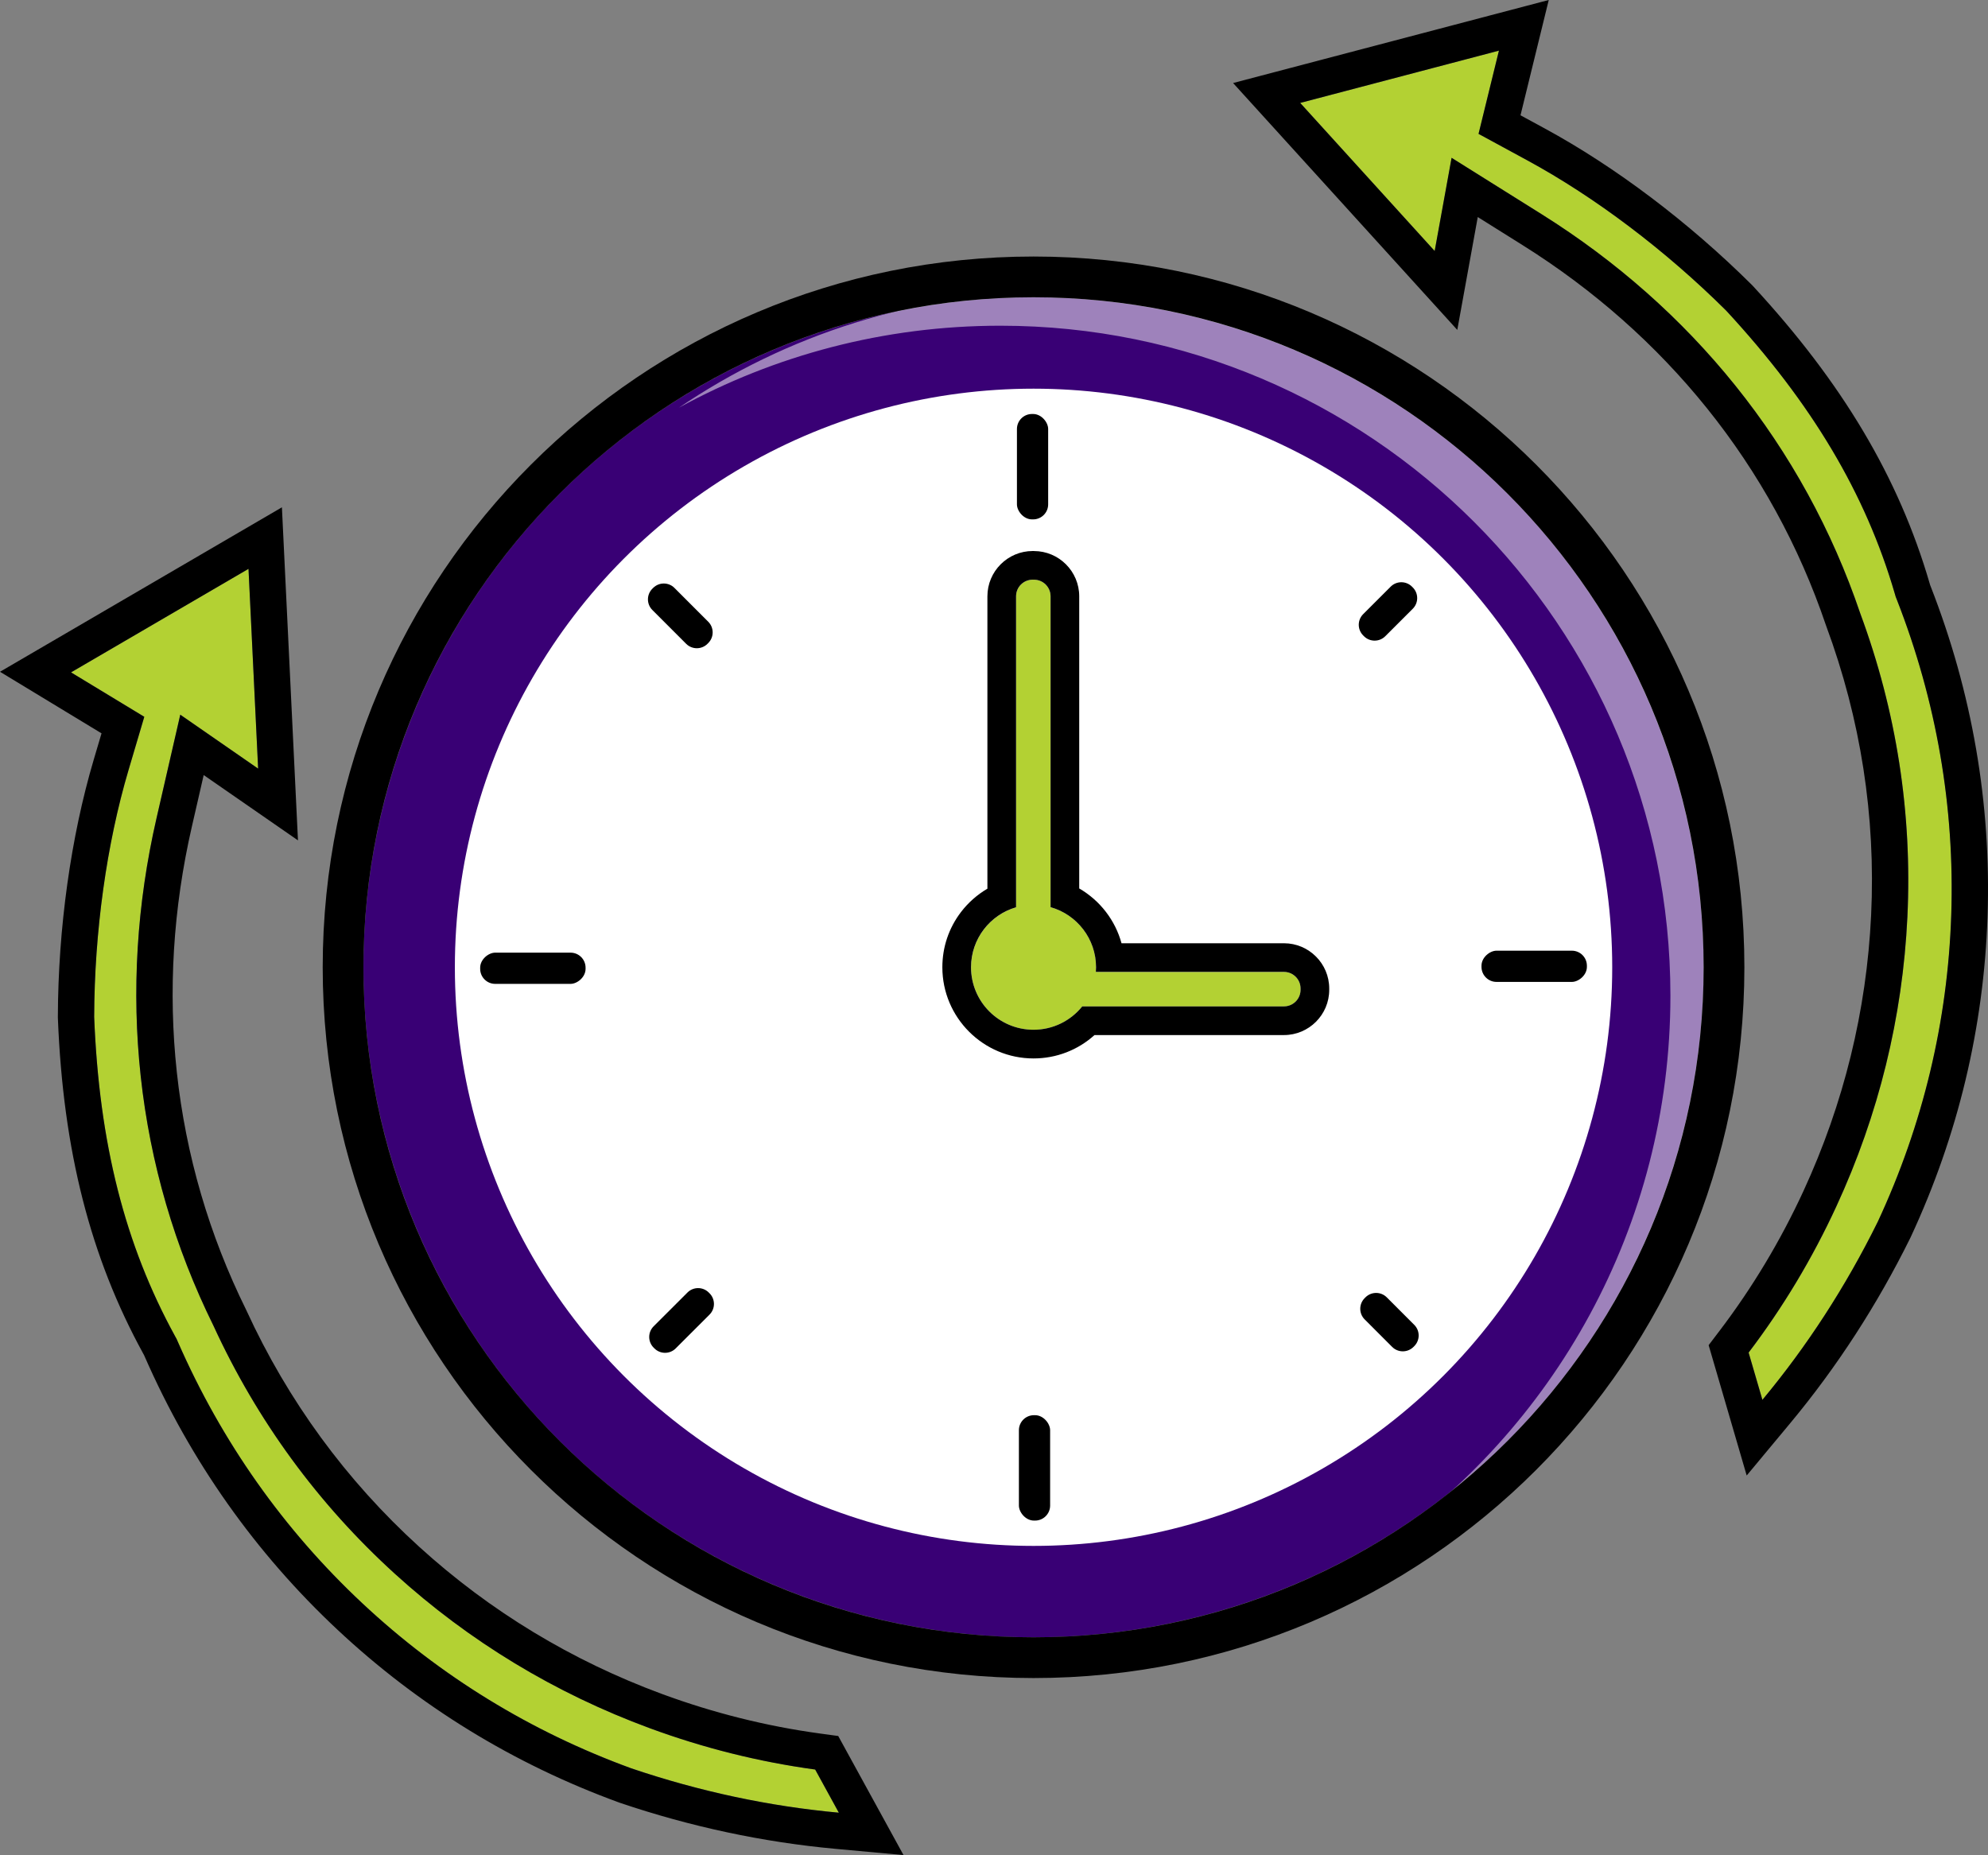 <?xml version="1.0" encoding="UTF-8"?><svg id="a" xmlns="http://www.w3.org/2000/svg" viewBox="0 0 1317.24 1229.31"><rect x="0" y="0" width="1317.24" height="1229.31" fill="#808080" stroke="none"/><defs><style>.b,.c{fill:#fff;}.d,.e{fill:#b3d133;}.f{fill:#390075;}.e{fill-rule:evenodd;}.c{opacity:.51;}</style></defs><g><circle class="f" cx="684.82" cy="640.99" r="444"/><circle class="b" cx="684.82" cy="640.99" r="383.43"/><g><g><g><rect x="673.82" y="274.34" width="20.69" height="69.84" rx="9.96" ry="9.96"/><rect x="675.12" y="937.8" width="20.69" height="69.84" rx="9.97" ry="9.97"/></g><g><rect x="1006.2" y="605.42" width="20.69" height="69.84" rx="9.96" ry="9.96" transform="translate(1656.89 -376.21) rotate(90)"/><rect x="342.74" y="606.72" width="20.69" height="69.84" rx="9.96" ry="9.96" transform="translate(994.72 288.55) rotate(90)"/></g><g><path d="M919.36,382.29h.76c5.5,0,9.97,4.47,9.97,9.97v25.79c0,5.5-4.47,9.97-9.97,9.97h-.76c-5.5,0-9.97-4.47-9.97-9.97v-25.79c0-5.5,4.47-9.97,9.97-9.97Z" transform="translate(556.13 -531.79) rotate(45.02)"/><path d="M451.3,849.22h.76c5.5,0,9.97,4.47,9.97,9.97v31.72c0,5.5-4.46,9.96-9.96,9.96h-.76c-5.5,0-9.97-4.47-9.97-9.97v-31.71c0-5.5,4.47-9.97,9.97-9.97Z" transform="translate(751.3 -63.01) rotate(45.02)"/></g><g><path d="M920.27,853.35h.76c5.5,0,9.97,4.47,9.97,9.97v25.79c0,5.5-4.46,9.96-9.96,9.96h-.76c-5.5,0-9.97-4.47-9.97-9.97v-25.79c0-5.5,4.46-9.96,9.96-9.96Z" transform="translate(2191.24 845.15) rotate(135.02)"/><path d="M450.38,382.33h.76c5.5,0,9.97,4.47,9.97,9.97v31.72c0,5.5-4.46,9.96-9.96,9.96h-.76c-5.5,0-9.97-4.47-9.97-9.97v-31.71c0-5.5,4.47-9.97,9.97-9.97Z" transform="translate(1058.13 378.2) rotate(135.02)"/></g></g><g><path class="d" d="M850.75,644.06h-124.64c.07-1.01,.13-2.04,.13-3.07,0-18.96-12.75-34.93-30.13-39.84v-205.99c0-6.08-4.93-11-11-11h-.84c-6.08,0-11,4.93-11,11v206.07c-17.24,5.01-29.85,20.91-29.85,39.76,0,22.87,18.54,41.41,41.41,41.41,13.06,0,24.7-6.05,32.29-15.49h133.64c6.08,0,11-4.93,11-11v-.84c0-6.08-4.93-11-11-11Z"/><path d="M685.1,384.15c6.08,0,11,4.93,11,11v205.99c17.39,4.91,30.13,20.89,30.13,39.84,0,1.03-.05,2.06-.13,3.07h124.64c6.08,0,11,4.93,11,11v.84c0,6.08-4.93,11-11,11h-133.64c-7.59,9.44-19.23,15.49-32.29,15.49-22.87,0-41.41-18.54-41.41-41.41,0-18.86,12.61-34.76,29.85-39.76v-206.07c0-6.08,4.93-11,11-11h.84m0-19h-.84c-16.54,0-30,13.46-30,30v193.75c-6.74,3.97-12.73,9.24-17.5,15.49-8.08,10.59-12.35,23.25-12.35,36.6,0,33.31,27.1,60.41,60.41,60.41,15.11,0,29.39-5.55,40.4-15.49h125.53c16.54,0,30-13.46,30-30v-.84c0-16.54-13.46-30-30-30h-107.63c-2.04-7.49-5.53-14.53-10.37-20.83-4.81-6.27-10.85-11.53-17.65-15.49v-193.58c0-16.54-13.46-30-30-30h0Z"/></g></g><path class="c" d="M698.81,193.84c-92.27,0-177.96,28.15-248.96,76.32,63.22-34.62,135.79-54.32,212.96-54.32,245.21,0,444,198.79,444,444,0,152.95-77.34,287.83-195.04,367.68,137.68-75.4,231.04-221.64,231.04-389.68,0-245.21-198.79-444-444-444Z"/><path d="M684.82,169.99c-260.13,0-471,210.87-471,471s210.87,471,471,471,471-210.87,471-471-210.87-471-471-471Zm0,915c-245.21,0-444-198.79-444-444S439.6,196.99,684.82,196.99s444,198.79,444,444-198.79,444-444,444Z"/></g><g><path class="e" d="M1256.85,397.4l-.77-1.97-.59-2.03c-19.37-66.41-54.88-126.03-111.69-187.52-40.11-39.87-86.88-75.22-131.78-99.6l-32.34-17.56,13.51-55.14-131.66,34.64,89.1,98.12,11.21-61.75,59.74,37.43c49.52,31.03,92.67,69.21,128.25,113.49,36.3,45.16,64.16,95.97,82.81,151.04,23.98,64.74,34.48,132.39,31.21,201.1-3.16,66.41-18.99,130.93-47.05,191.77-15.96,34.6-35.41,66.99-58.15,96.91l9.14,31.31c29.5-35.46,55.21-74.99,76.44-118.01,29.96-64.4,46.34-132.79,48.68-203.31,2.37-71.35-9.75-141.63-36.04-208.91Z"/><path d="M993.18,33.57l-13.51,55.14,32.34,17.56c44.9,24.38,91.67,59.73,131.78,99.6,56.81,61.49,92.31,121.11,111.69,187.52l.59,2.03,.77,1.97c26.29,67.27,38.41,137.56,36.04,208.91-2.34,70.51-18.72,138.91-48.68,203.31-21.24,43.02-46.94,82.55-76.44,118.01l-9.14-31.31c22.74-29.92,42.2-62.32,58.15-96.91,28.06-60.83,43.89-125.35,47.05-191.77,3.27-68.71-7.23-136.36-31.21-201.1-18.66-55.07-46.52-105.88-82.81-151.04-35.58-44.27-78.73-82.46-128.25-113.49l-59.74-37.43-11.21,61.75-89.1-98.12,131.66-34.64M1026.18,0l-39.12,10.29-131.66,34.64-38.36,10.09,26.66,29.36,89.1,98.12,32.79,36.11,8.71-47.99,4.86-26.79,29.62,18.56c47.23,29.6,88.37,65.99,122.27,108.17,34.52,42.95,61.03,91.29,78.78,143.68l.11,.32,.12,.32c22.85,61.69,32.86,126.15,29.74,191.6-3.01,63.31-18.1,124.82-44.86,182.83-15.15,32.85-33.81,63.94-55.46,92.43l-7.34,9.66,3.4,11.64,9.14,31.31,12.67,43.43,28.93-34.78c30.88-37.12,57.64-78.42,79.52-122.74l.12-.25,.12-.25c31.33-67.35,48.46-138.89,50.91-212.66,2.48-74.63-10.19-148.13-37.68-218.47l-.38-.98-.29-1.01c-20.46-70.14-57.67-132.77-117.11-197.11l-.35-.38-.36-.36c-41.68-41.43-90.43-78.25-137.26-103.68l-16.04-8.71,9.09-37.12,9.63-39.29h0Z"/></g><g><path class="e" d="M117.9,889.28l-.85-1.94-1.02-1.86c-33.26-60.66-50.31-127.92-53.62-211.57,.17-56.56,8.25-114.62,22.75-163.62l10.45-35.29-48.54-29.44,117.59-68.61,6.38,132.38-51.59-35.74-15.77,68.71c-13.07,56.96-16.58,114.47-10.44,170.93,6.27,57.6,22.5,113.23,48.24,165.36,28.82,62.74,69.24,118,120.13,164.27,49.19,44.73,106.01,79.16,168.87,102.33,35.75,13.18,72.41,22.33,109.65,27.41l15.68,28.6c-45.93-4.21-92.06-13.99-137.5-29.39-66.72-24.35-126.66-61.14-178.18-109.34-52.13-48.77-93.25-107.05-122.24-173.2Z"/><path d="M164.66,376.96l6.38,132.38-51.59-35.74-15.77,68.71c-13.07,56.96-16.58,114.47-10.44,170.93,6.27,57.6,22.5,113.23,48.24,165.36,28.82,62.74,69.24,118,120.13,164.27,49.19,44.73,106.01,79.16,168.87,102.33,35.75,13.18,72.41,22.33,109.65,27.41l15.68,28.6c-45.93-4.21-92.06-13.99-137.5-29.39-66.72-24.35-126.66-61.14-178.18-109.34-52.13-48.77-93.25-107.05-122.24-173.2l-.85-1.94-1.02-1.86c-33.26-60.66-50.31-127.92-53.62-211.57,.17-56.56,8.25-114.62,22.76-163.62l10.45-35.29-48.54-29.44,117.59-68.61m22.13-40.77l-34.26,19.99-117.59,68.61L0,445.16l34.59,20.98,32.68,19.82-5.18,17.5c-15.13,51.1-23.57,111.61-23.75,170.38v.51l.02,.51c3.47,87.52,21.44,158.12,56.57,222.19l.51,.92,.42,.96c30.3,69.17,73.31,130.1,127.84,181.12,53.89,50.43,116.6,88.91,186.38,114.37l.26,.1,.26,.09c46.82,15.87,94.94,26.15,143.02,30.56l45.05,4.13-21.75-39.67-15.68-28.6-5.83-10.64-12.02-1.64c-35.45-4.83-70.64-13.63-104.58-26.14-59.94-22.1-114.11-54.92-161-97.56-48.48-44.08-86.99-96.74-114.45-156.51l-.14-.31-.15-.3c-24.49-49.6-39.93-102.52-45.89-157.3-5.85-53.79-2.5-108.62,9.97-162.95l7.82-34.07,22.38,15.5,40.09,27.78-2.35-48.72-6.38-132.38-1.91-39.62h0Z"/></g></svg>